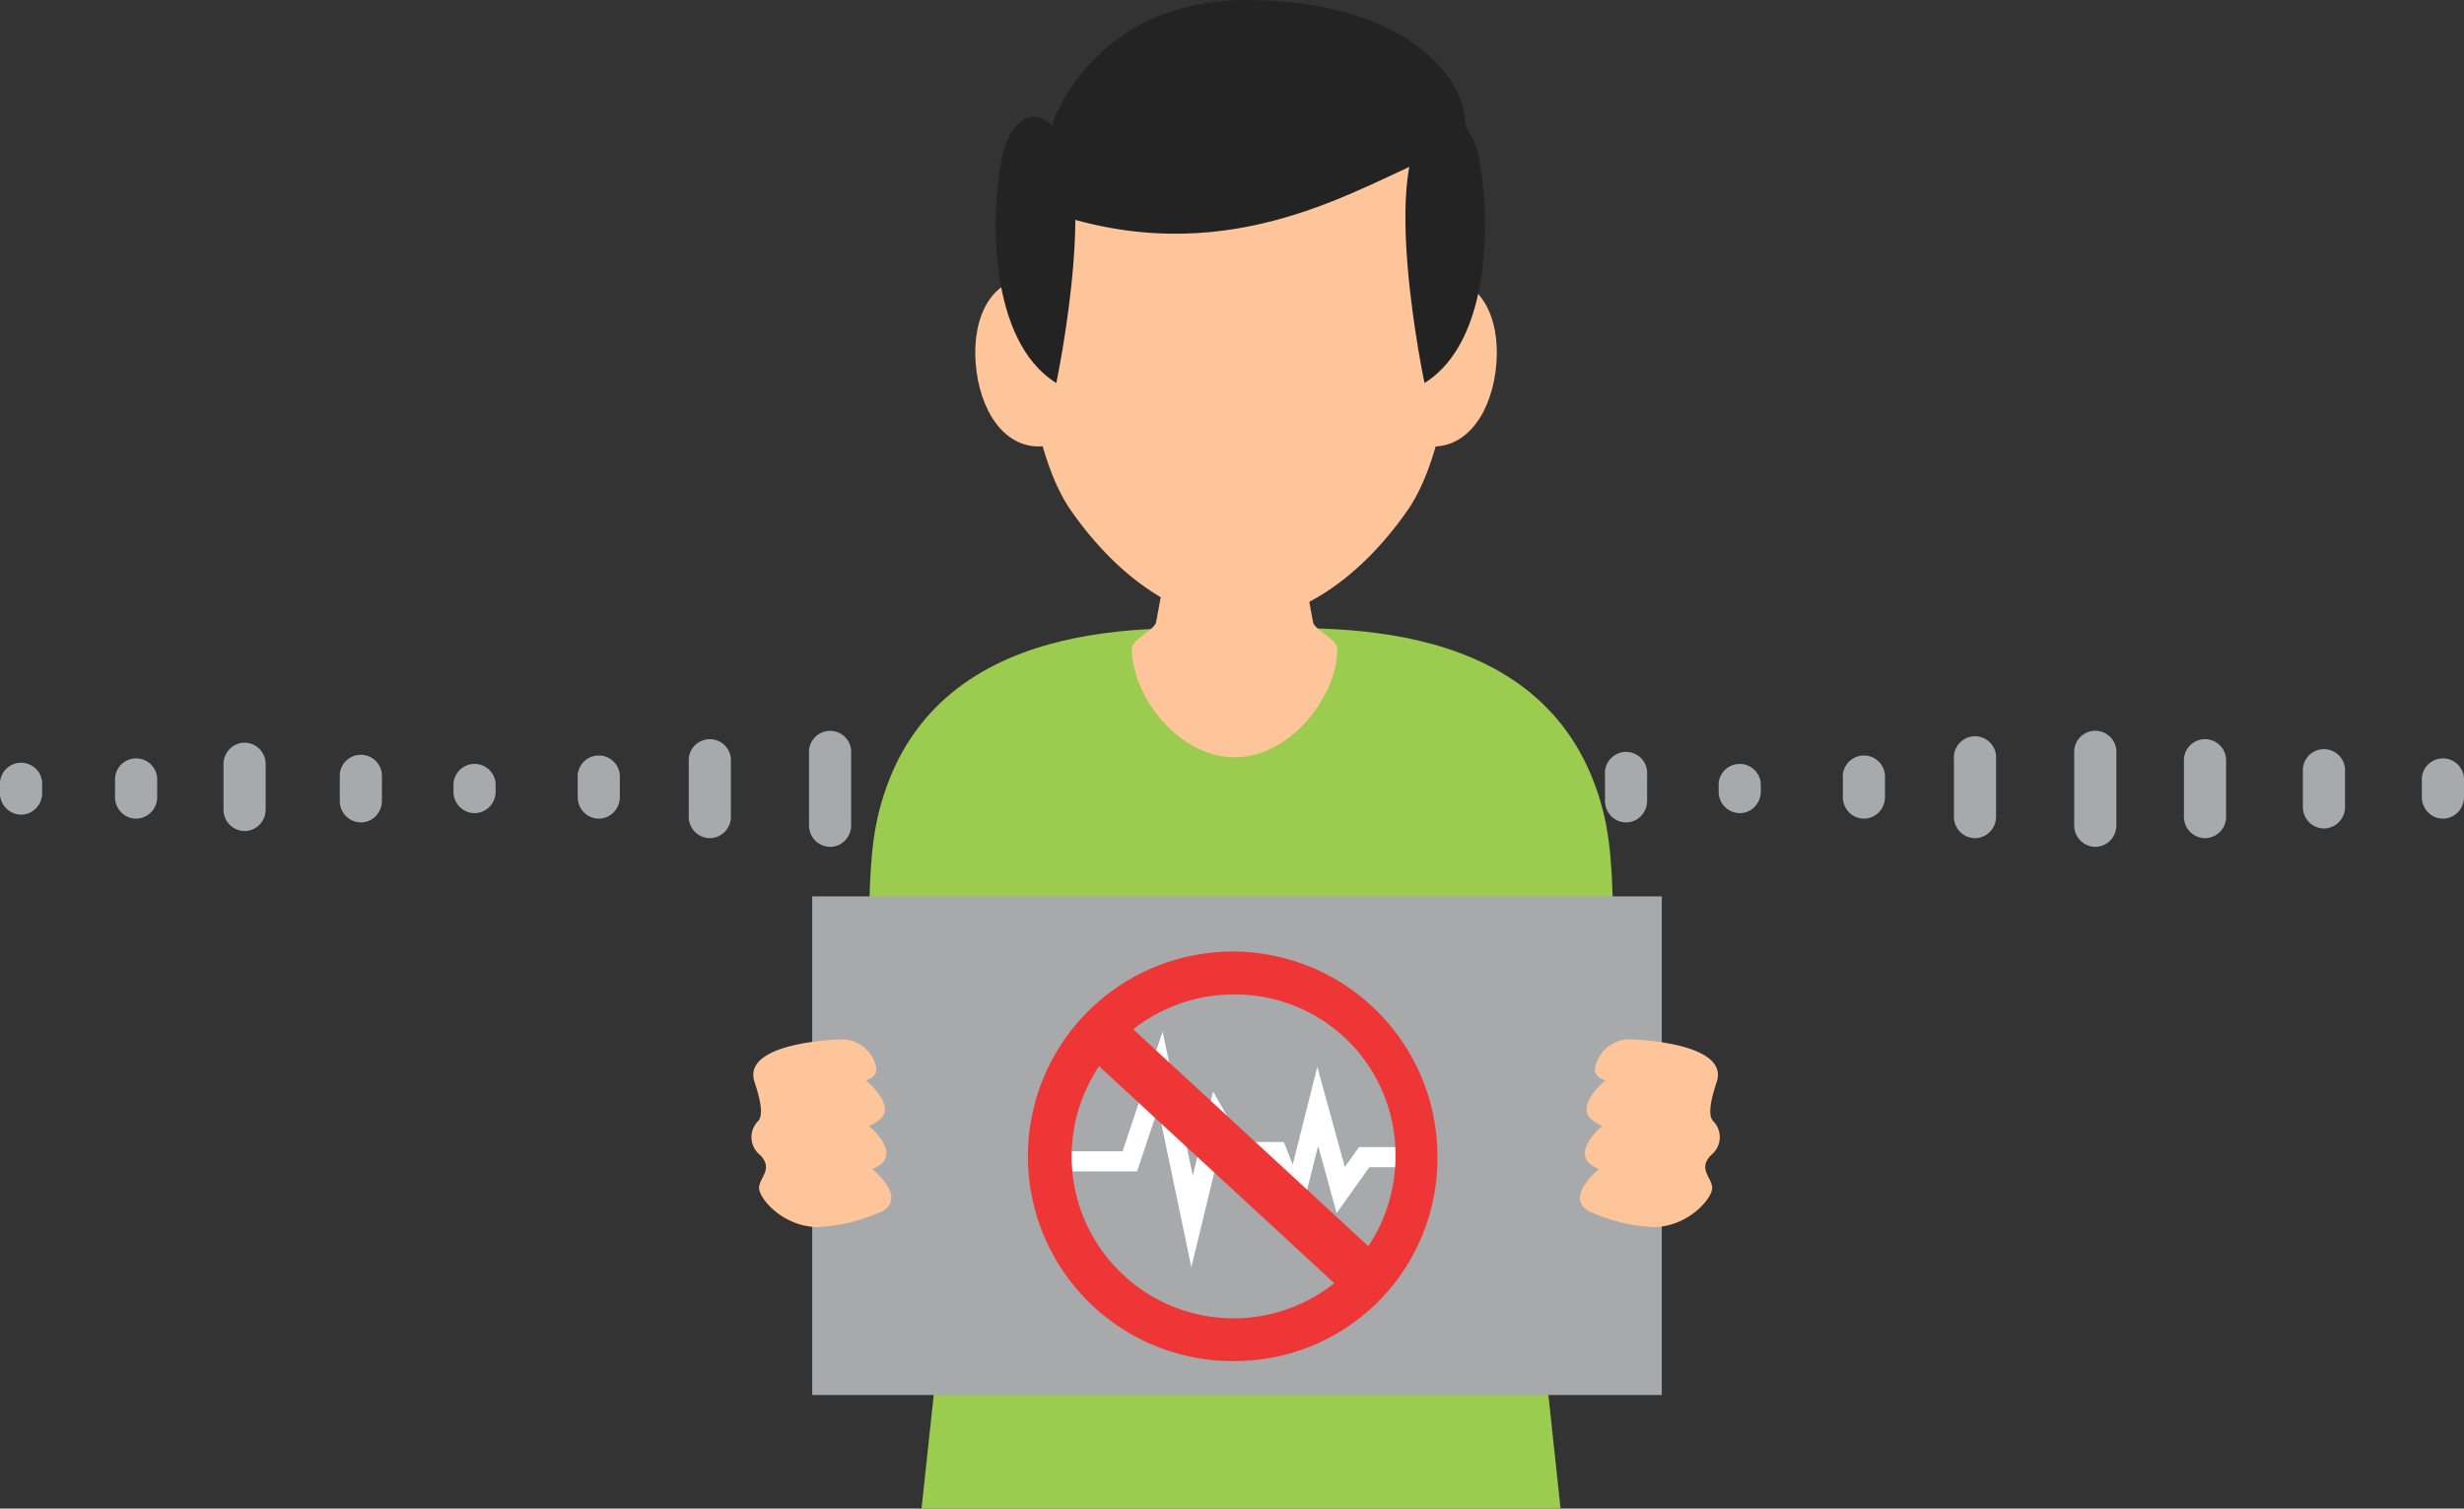 <svg xmlns="http://www.w3.org/2000/svg" width="245" height="150" viewBox="0 0 245 150">
  <rect x="0" y="0" width="245" height="150" fill="#333333" stroke="none"/>
  <g id="on" transform="translate(0 -0.12)">
    <path id="_22" data-name="22" d="M17.845,351.744a2.118,2.118,0,0,1-2.095-2.14v-1.059a2.1,2.1,0,0,1,4.191,0V349.6a2.164,2.164,0,0,1-.614,1.514A2.072,2.072,0,0,1,17.845,351.744Z" transform="translate(-15.75 -270.624)" fill="#a8a9ab"/>
    <path id="_21" data-name="21" d="M65.295,350.821a2.072,2.072,0,0,1-1.482-.628,2.164,2.164,0,0,1-.613-1.515v-1.884a2.1,2.1,0,0,1,4.191,0v1.884A2.12,2.12,0,0,1,65.295,350.821Z" transform="translate(-51.763 -269.305)" fill="#a8a9ab"/>
    <path id="_20" data-name="20" d="M110.041,347.6a2.118,2.118,0,0,1-2.095-2.14V341.03a2.154,2.154,0,0,1,1.027-1.916,2.059,2.059,0,0,1,2.138,0,2.154,2.154,0,0,1,1.027,1.916v4.433A2.12,2.12,0,0,1,110.041,347.6Z" transform="translate(-85.723 -264.85)" fill="#a8a9ab"/>
    <path id="_19" data-name="19" d="M158.027,350.095a2.12,2.12,0,0,1-2.1-2.142v-2.618a2.1,2.1,0,0,1,4.191,0v2.618a2.164,2.164,0,0,1-.613,1.515A2.072,2.072,0,0,1,158.027,350.095Z" transform="translate(-122.143 -268.204)" fill="#a8a9ab"/>
    <path id="_18" data-name="18" d="M204.937,351.947a2.12,2.12,0,0,1-2.1-2.142v-.79a2.1,2.1,0,0,1,4.191,0v.79a2.164,2.164,0,0,1-.613,1.515A2.072,2.072,0,0,1,204.937,351.947Z" transform="translate(-157.746 -270.978)" fill="#a8a9ab"/>
    <path id="_17" data-name="17" d="M256.165,350.606a2.072,2.072,0,0,1-1.482-.628,2.164,2.164,0,0,1-.613-1.515V346.58a2.1,2.1,0,1,1,4.189,0v1.884a2.164,2.164,0,0,1-.613,1.515,2.072,2.072,0,0,1-1.482.628Z" transform="translate(-196.628 -269.09)" fill="#a8a9ab"/>
    <path id="_16" data-name="16" d="M301.987,346.907a2.123,2.123,0,0,1-2.1-2.142v-5.74a2.1,2.1,0,0,1,4.191,0v5.74a2.12,2.12,0,0,1-2.095,2.142Z" transform="translate(-231.404 -263.448)" fill="#a8a9ab"/>
    <path id="_15" data-name="15" d="M351.595,345.236a2.118,2.118,0,0,1-2.095-2.14v-7.432a2.1,2.1,0,0,1,4.191,0v7.424a2.166,2.166,0,0,1-.612,1.518A2.075,2.075,0,0,1,351.595,345.236Z" transform="translate(-269.057 -260.915)" fill="#a8a9ab"/>
    <path id="_14" data-name="14" d="M396.884,346.907a2.12,2.12,0,0,1-2.095-2.142v-5.74a2.1,2.1,0,0,1,4.191,0v5.74A2.12,2.12,0,0,1,396.884,346.907Z" transform="translate(-303.431 -263.448)" fill="#a8a9ab"/>
    <path id="_13" data-name="13" d="M445.947,348.979a2.12,2.12,0,0,1-2.1-2.14v-3.785a2.1,2.1,0,0,1,4.191,0v3.785A2.118,2.118,0,0,1,445.947,348.979Z" transform="translate(-340.666 -266.485)" fill="#a8a9ab"/>
    <path id="_12" data-name="12" d="M495.014,350.821a2.072,2.072,0,0,1-1.482-.628,2.164,2.164,0,0,1-.613-1.515v-1.884a2.1,2.1,0,0,1,4.191,0v1.884A2.12,2.12,0,0,1,495.014,350.821Z" transform="translate(-377.909 -269.304)" fill="#a8a9ab"/>
    <path id="_11" data-name="11" d="M539.765,351.743a2.118,2.118,0,0,1-2.095-2.14v-1.059a2.1,2.1,0,0,1,4.191,0V349.6a2.164,2.164,0,0,1-.614,1.514A2.072,2.072,0,0,1,539.765,351.743Z" transform="translate(-411.873 -270.623)" fill="#a8a9ab"/>
    <path id="_10" data-name="10" d="M587.214,350.821a2.072,2.072,0,0,1-1.482-.628,2.164,2.164,0,0,1-.613-1.515v-1.884a2.1,2.1,0,0,1,4.191,0v1.884a2.12,2.12,0,0,1-2.1,2.142Z" transform="translate(-447.886 -269.305)" fill="#a8a9ab"/>
    <path id="_9" data-name="9" d="M631.961,347.6a2.118,2.118,0,0,1-2.095-2.14v-4.433a2.154,2.154,0,0,1,1.027-1.916,2.059,2.059,0,0,1,2.138,0,2.153,2.153,0,0,1,1.027,1.916v4.433a2.164,2.164,0,0,1-.614,1.514A2.073,2.073,0,0,1,631.961,347.6Z" transform="translate(-480.846 -264.85)" fill="#a8a9ab"/>
    <path id="_8" data-name="8" d="M679.955,349.88a2.072,2.072,0,0,1-1.482-.628,2.164,2.164,0,0,1-.613-1.515V345.12a2.1,2.1,0,1,1,4.189,0v2.618a2.164,2.164,0,0,1-.613,1.515A2.072,2.072,0,0,1,679.955,349.88Z" transform="translate(-518.273 -267.989)" fill="#a8a9ab"/>
    <path id="_7" data-name="7" d="M726.857,351.947a2.12,2.12,0,0,1-2.1-2.142v-.79a2.1,2.1,0,0,1,4.191,0v.79a2.164,2.164,0,0,1-.613,1.515A2.072,2.072,0,0,1,726.857,351.947Z" transform="translate(-553.869 -270.977)" fill="#a8a9ab"/>
    <path id="_6" data-name="6" d="M778.084,350.606a2.072,2.072,0,0,1-1.482-.628,2.164,2.164,0,0,1-.613-1.515V346.58a2.1,2.1,0,1,1,4.189,0v1.884a2.164,2.164,0,0,1-.613,1.515,2.072,2.072,0,0,1-1.482.628Z" transform="translate(-592.751 -269.09)" fill="#a8a9ab"/>
    <path id="_5" data-name="5" d="M823.914,346.693a2.12,2.12,0,0,1-2.095-2.142v-5.74a2.1,2.1,0,1,1,4.189,0v5.74a2.12,2.12,0,0,1-2.095,2.142Z" transform="translate(-627.535 -263.233)" fill="#a8a9ab"/>
    <path id="_4" data-name="4" d="M873.515,345.236a2.118,2.118,0,0,1-2.094-2.14v-7.432a2.1,2.1,0,0,1,4.192,0v7.425a2.164,2.164,0,0,1-.612,1.519A2.072,2.072,0,0,1,873.515,345.236Z" transform="translate(-665.18 -260.915)" fill="#a8a9ab"/>
    <path id="_3" data-name="3" d="M918.8,346.907a2.12,2.12,0,0,1-2.095-2.142v-5.74a2.1,2.1,0,0,1,4.191,0v5.74A2.12,2.12,0,0,1,918.8,346.907Z" transform="translate(-699.553 -263.447)" fill="#a8a9ab"/>
    <path id="_2" data-name="2" d="M967.867,348.98a2.12,2.12,0,0,1-2.1-2.14v-3.785a2.1,2.1,0,0,1,4.191,0v3.785A2.118,2.118,0,0,1,967.867,348.98Z" transform="translate(-736.789 -266.486)" fill="#a8a9ab"/>
    <path id="_1" data-name="1" d="M1016.935,350.821a2.072,2.072,0,0,1-1.482-.628,2.164,2.164,0,0,1-.613-1.515v-1.884a2.1,2.1,0,0,1,4.191,0v1.884a2.164,2.164,0,0,1-.613,1.516A2.072,2.072,0,0,1,1016.935,350.821Z" transform="translate(-774.031 -269.305)" fill="#a8a9ab"/>
    <path id="body" d="M441.65,310.7c-5.11-19.846-27.935-18.183-35.973-18.016-8.041-.167-30.866-1.83-35.976,18.016-1.87,7.262-.012,15.553-2.791,25.938v25h5.216v3.448c.482-.473.964-.96,1.446-1.478,2.7-2.822,2.957-17.686,4.3-20.557L373.9,380.125H437.44l-3.96-37.049c1.345,2.871,1.6,17.73,4.3,20.557.723.761,1.446,1.477,2.148,2.167v-6.238h3.63V341.488h2.483C441.012,328.781,443.8,319.059,441.65,310.7Z" transform="translate(-282.271 -230.005)" fill="#9bcc50"/>
    <path id="right-ear" d="M593.4,160.416c-.615,4.6-3.225,7.912-6.884,7.42s-6.125-4.652-5.51-9.254,4.076-7.919,7.732-7.41S594.01,155.814,593.4,160.416Z" transform="translate(-444.691 -123.375)" fill="#fec59a"/>
    <path id="left-ear" d="M418.2,160.416c.615,4.6,3.23,7.912,6.881,7.42s6.127-4.652,5.512-9.254-4.076-7.919-7.732-7.41S417.589,155.814,418.2,160.416Z" transform="translate(-321.103 -123.375)" fill="#fec59a"/>
    <path id="head" d="M479.923,72.182a4.83,4.83,0,0,0-.142-.985c-.723-2.8-2.859-5.186-5.517-7.159a27.19,27.19,0,0,0-32.158,0c-2.651,1.97-4.787,4.359-5.515,7.159a4.835,4.835,0,0,0-.145.985c-.152,3.366-.832,24.133,5.035,32.505,4.953,7.077,11.189,10.919,16.7,10.919s11.753-3.842,16.706-10.919C480.757,96.305,480.075,75.549,479.923,72.182Z" transform="translate(-334.969 -53.771)" fill="#fec59a"/>
    <path id="neck" d="M502.738,253.4c-.61-.65-1.8-1.281-2.037-1.879l-2.357-12.709H487.425l-2.357,12.709c-.275.7-1.875,1.45-2.295,2.216a.751.751,0,0,0-.1.357c0,4.647,4.58,10.783,10.215,10.783s10.215-6.137,10.215-10.783A1.081,1.081,0,0,0,502.738,253.4Z" transform="translate(-370.129 -189.471)" fill="#fec59a"/>
    <path id="haire-left" d="M431.925,86.734c5.286,3.785.627,25.857.627,25.857C425.72,108.347,426,95.6,427.2,89.883,427.5,88.482,429.02,84.653,431.925,86.734Z" transform="translate(-327.523 -74.387)" fill="#232323"/>
    <path id="hair-right" d="M598.051,86.734c-5.288,3.785-.627,25.857-.627,25.857,6.831-4.243,6.549-16.991,5.351-22.707C602.471,88.482,600.943,84.653,598.051,86.734Z" transform="translate(-455.784 -74.387)" fill="#232323"/>
    <path id="hair-top" d="M477.265,51.583c0-5.637-6.913-12.643-21.83-12.643-15.361,0-19.3,12.414-19.3,12.414s-10.275,5.511.913,9.033c17.434,5.487,29.9-3.1,37.318-6.023C474.368,54.363,477.265,52.6,477.265,51.583Z" transform="translate(-331.542 -38.82)" fill="#232323"/>
    <rect id="panel" width="84.475" height="49.578" transform="translate(80.761 89.246)" fill="#a8a9ab"/>
    <path id="spectrum" d="M437.8,441.214h6.821l3.037-9.084,3.15,15.063,2.475-10.234,1.914,3.334h4.052l1.769,4.534,2.285-9.072,2.287,8.316,2.336-3.275h5.505" transform="translate(-332.278 -325.626)" fill="none" stroke="#fff" stroke-miterlimit="10" stroke-width="2"/>
    <path id="right-hand" d="M669.731,467.181c-.709.623-2.965,2.832-.807,4.048.157.089.321.17.482.246-.318.263-3.374,2.842-.976,4.186a17.223,17.223,0,0,0,6.508,1.576c3.442-.1,5.785-2.9,5.729-3.94s-1.446-1.827-.108-3.221a2.27,2.27,0,0,0,.2-3.391c-.692-.746.092-3.024.371-3.923,1.251-4.007-8.749-4.2-8.749-4.2A3.517,3.517,0,0,0,669.2,460.8c-.443,1.019-.072,1.542.841,1.864-.431.362-3.295,2.852-.95,4.174A7.027,7.027,0,0,0,669.731,467.181Z" transform="translate(-510.424 -355.107)" fill="#fec59a"/>
    <path id="left-hand" d="M337.463,467.181c.706.623,2.965,2.832.805,4.048-.154.089-.321.17-.482.246.321.263,3.374,2.842.979,4.186a17.232,17.232,0,0,1-6.508,1.576c-3.444-.1-5.785-2.9-5.732-3.94s1.446-1.827.111-3.221a2.272,2.272,0,0,1-.2-3.391c.692-.746-.094-3.024-.374-3.923-1.251-4.007,8.752-4.2,8.752-4.2A3.512,3.512,0,0,1,338,460.8c.443,1.019.075,1.542-.841,1.864.434.362,3.295,2.852.964,4.174A4.528,4.528,0,0,1,337.463,467.181Z" transform="translate(-251.05 -355.107)" fill="#fec59a"/>
    <path id="round" d="M463.343,463.88a20.36,20.36,0,1,1,19.923-20.355A20.143,20.143,0,0,1,463.343,463.88Zm0-36.445a16.1,16.1,0,1,0,15.754,16.1,15.927,15.927,0,0,0-15.754-16.1Z" transform="translate(-340.34 -328.432)" fill="#ee3636"/>
    <line id="barre" x2="26.636" y2="24.571" transform="translate(108.935 102.411)" fill="none" stroke="#ee3636" stroke-miterlimit="10" stroke-width="5"/>
  </g>
</svg>
